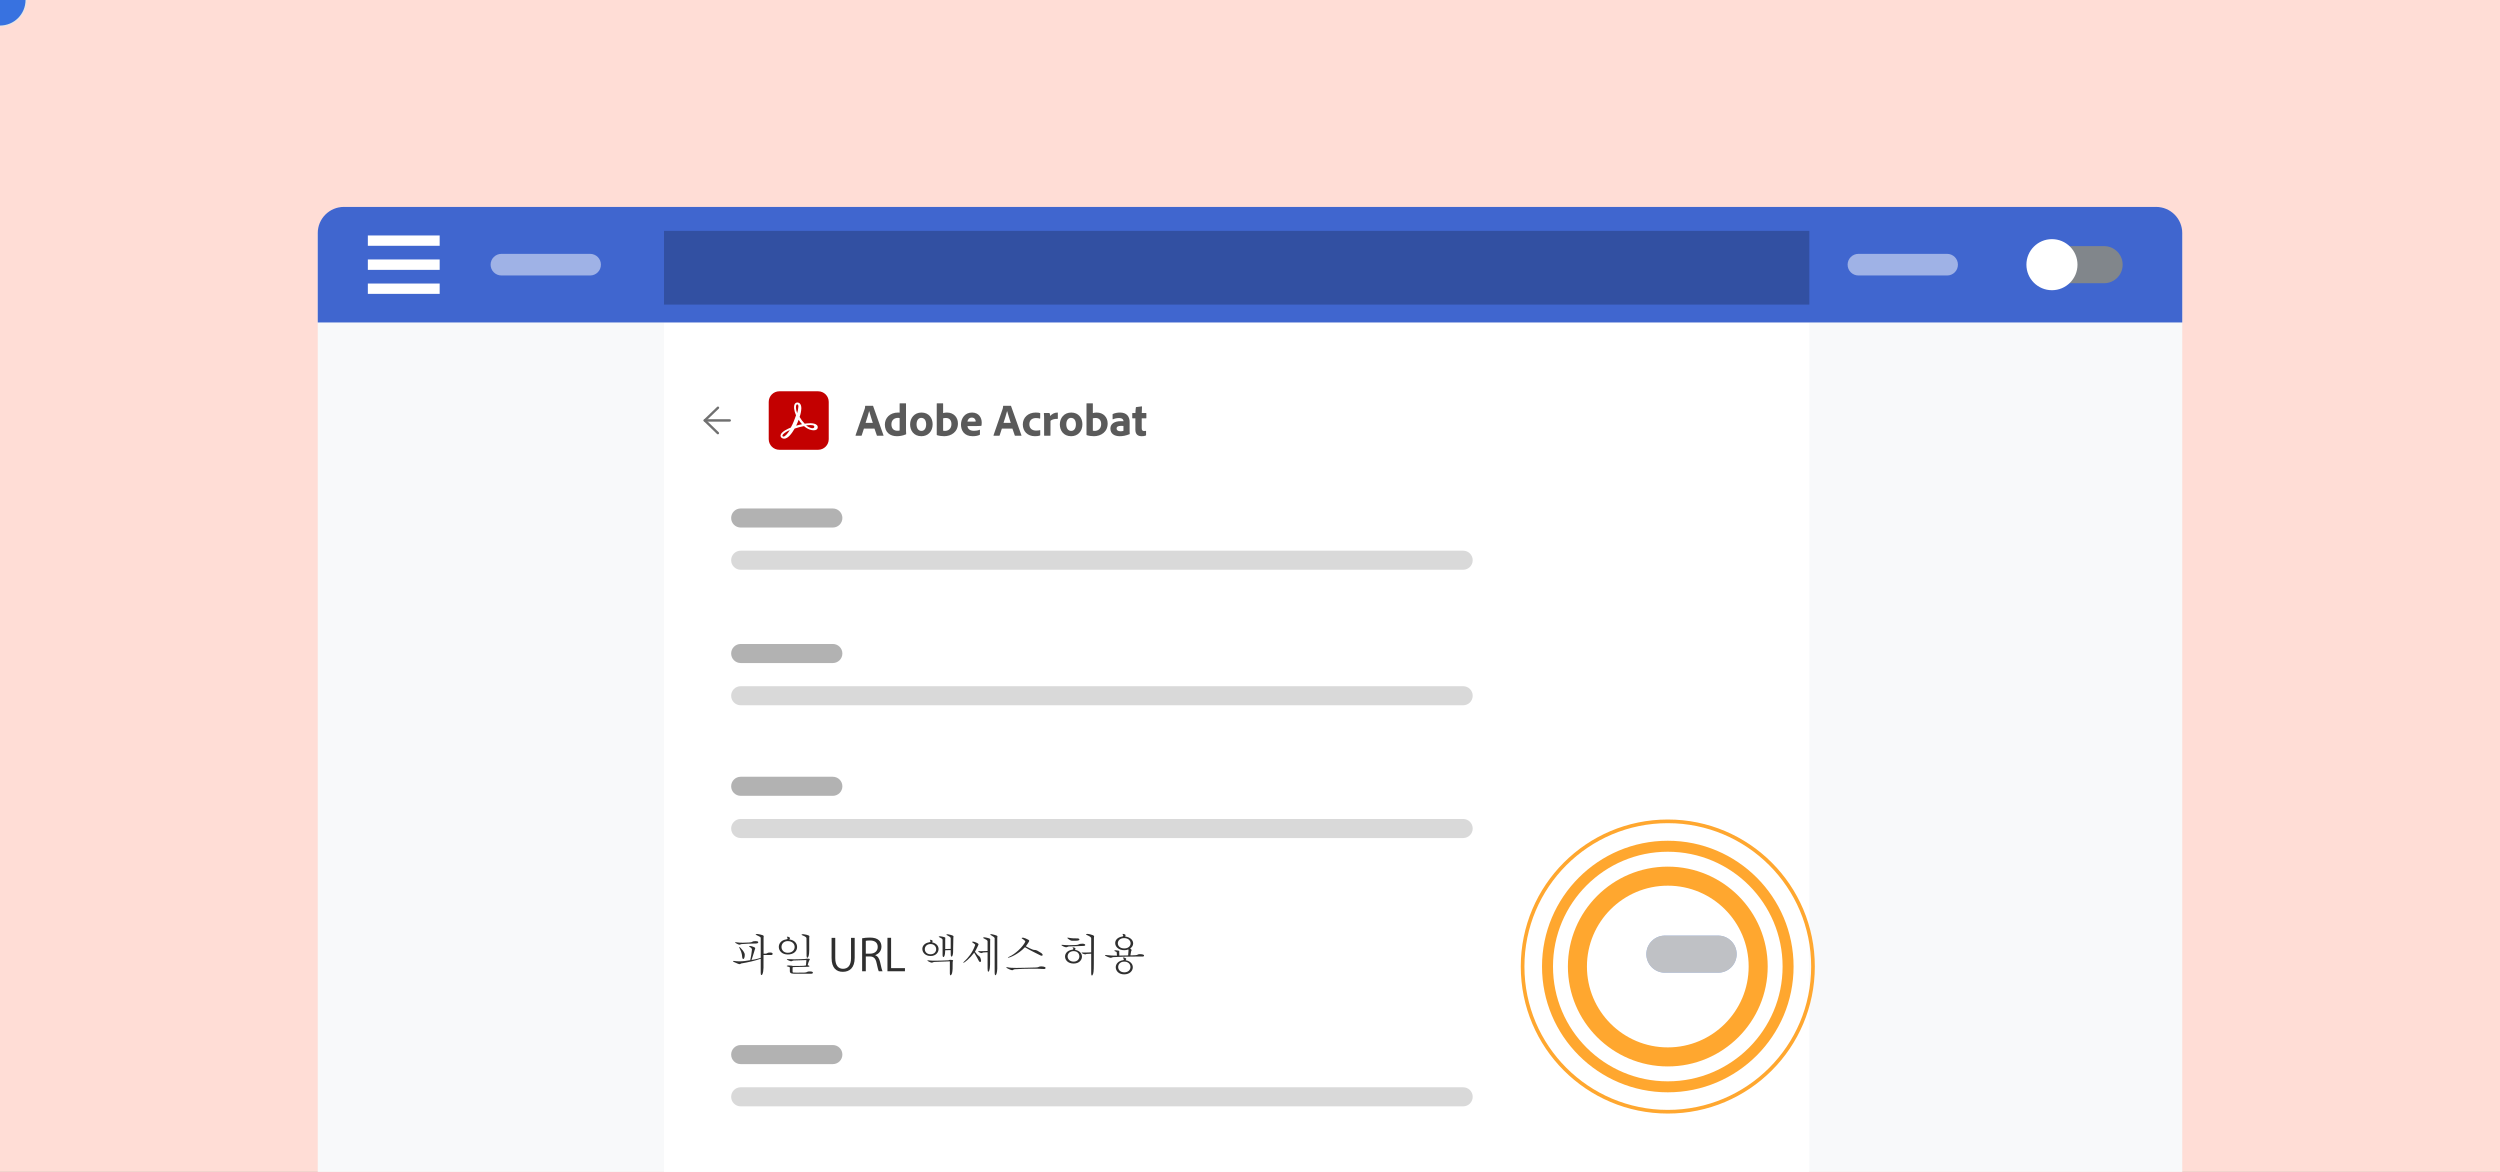 <svg xmlns="http://www.w3.org/2000/svg" xmlns:xlink="http://www.w3.org/1999/xlink" preserveAspectRatio="xMidYMid meet" width="1024" height="480" viewBox="0 0 1024 480" style="width:100%;height:100%"><rect x="0" y="0" width="1024" height="480" fill="#808080" stroke="none"/><defs><animateMotion repeatCount="indefinite" dur="4s" begin="0s" xlink:href="#_R_G_L_5_G_L_7_G" fill="freeze" keyTimes="0;0.271;1" path="M725.54 792.87 C725.54,792.87 725.54,392.87 725.54,392.87 C725.54,392.87 725.54,392.87 725.54,392.87 " keyPoints="0;1;1" keySplines="0.036 0 0 1;0 0 0 0" calcMode="spline"/><animateTransform repeatCount="indefinite" dur="4s" begin="0s" xlink:href="#_R_G_L_5_G_L_7_G" fill="freeze" attributeName="transform" from="-725.535 -392.869" to="-725.535 -392.869" type="translate" additive="sum" keyTimes="0;1" values="-725.535 -392.869;-725.535 -392.869" keySplines="0 0 1 1" calcMode="spline"/><animateMotion repeatCount="indefinite" dur="4s" begin="0s" xlink:href="#_R_G_L_5_G_L_6_G_N_8_T_0" fill="freeze" keyTimes="0;0.271;1" path="M725.54 792.87 C725.54,792.87 725.54,392.87 725.54,392.87 C725.54,392.87 725.54,392.87 725.54,392.87 " keyPoints="0;1;1" keySplines="0.036 0 0 1;0 0 0 0" calcMode="spline"/><animateTransform repeatCount="indefinite" dur="4s" begin="0s" xlink:href="#_R_G_L_5_G_L_6_G_N_8_T_0" fill="freeze" attributeName="transform" from="-725.535 -392.869" to="-725.535 -392.869" type="translate" additive="sum" keyTimes="0;1" values="-725.535 -392.869;-725.535 -392.869" keySplines="0 0 1 1" calcMode="spline"/><animateMotion repeatCount="indefinite" dur="4s" begin="0s" xlink:href="#_R_G_L_5_G_L_5_G_N_8_T_0" fill="freeze" keyTimes="0;0.271;1" path="M725.54 792.87 C725.54,792.87 725.54,392.87 725.54,392.87 C725.54,392.87 725.54,392.87 725.54,392.87 " keyPoints="0;1;1" keySplines="0.036 0 0 1;0 0 0 0" calcMode="spline"/><animateTransform repeatCount="indefinite" dur="4s" begin="0s" xlink:href="#_R_G_L_5_G_L_5_G_N_8_T_0" fill="freeze" attributeName="transform" from="-725.535 -392.869" to="-725.535 -392.869" type="translate" additive="sum" keyTimes="0;1" values="-725.535 -392.869;-725.535 -392.869" keySplines="0 0 1 1" calcMode="spline"/><animateMotion repeatCount="indefinite" dur="4s" begin="0s" xlink:href="#_R_G_L_5_G_L_4_G_N_8_T_0" fill="freeze" keyTimes="0;0.271;1" path="M725.54 792.87 C725.54,792.87 725.54,392.87 725.54,392.87 C725.54,392.87 725.54,392.87 725.54,392.87 " keyPoints="0;1;1" keySplines="0.036 0 0 1;0 0 0 0" calcMode="spline"/><animateTransform repeatCount="indefinite" dur="4s" begin="0s" xlink:href="#_R_G_L_5_G_L_4_G_N_8_T_0" fill="freeze" attributeName="transform" from="-725.535 -392.869" to="-725.535 -392.869" type="translate" additive="sum" keyTimes="0;1" values="-725.535 -392.869;-725.535 -392.869" keySplines="0 0 1 1" calcMode="spline"/><animate repeatCount="indefinite" dur="4s" begin="0s" xlink:href="#_R_G_L_5_G_L_3_G_M" fill="freeze" attributeName="opacity" from="0" to="1" keyTimes="0;0.375;0.375;1" values="0;0;1;1" keySplines="0 0 0 0;0 0 0 0;0 0 0 0" calcMode="spline"/><animate repeatCount="indefinite" dur="4s" begin="0s" xlink:href="#_R_G_L_5_G_L_2_G" fill="freeze" attributeName="opacity" from="1" to="0" keyTimes="0;0.375;0.458;1" values="1;1;0;0" keySplines="0.167 0.167 0.833 0.833;0.167 0.167 0.833 0.833;0 0 0 0" calcMode="spline"/><animateMotion repeatCount="indefinite" dur="4s" begin="0s" xlink:href="#_R_G_L_5_G_L_2_G_N_8_T_0" fill="freeze" keyTimes="0;0.271;1" path="M725.54 792.87 C725.54,792.87 725.54,392.87 725.54,392.87 C725.54,392.87 725.54,392.87 725.54,392.87 " keyPoints="0;1;1" keySplines="0.036 0 0 1;0 0 0 0" calcMode="spline"/><animateTransform repeatCount="indefinite" dur="4s" begin="0s" xlink:href="#_R_G_L_5_G_L_2_G_N_8_T_0" fill="freeze" attributeName="transform" from="-725.535 -392.869" to="-725.535 -392.869" type="translate" additive="sum" keyTimes="0;1" values="-725.535 -392.869;-725.535 -392.869" keySplines="0 0 1 1" calcMode="spline"/><animate repeatCount="indefinite" dur="4s" begin="0s" xlink:href="#_R_G_L_5_G_L_2_G_N_8_T_0_M" fill="freeze" attributeName="opacity" from="1" to="0" keyTimes="0;0.469;0.469;1" values="1;1;0;0" keySplines="0 0 0 0;0 0 0 0;0 0 0 0" calcMode="spline"/><animate repeatCount="indefinite" dur="4s" begin="0s" xlink:href="#_R_G_L_5_G_L_1_G" fill="freeze" attributeName="opacity" from="1" to="0" keyTimes="0;0.375;0.458;1" values="1;1;0;0" keySplines="0.167 0.167 0.833 0.833;0.167 0.167 0.833 0.833;0 0 0 0" calcMode="spline"/><animateMotion repeatCount="indefinite" dur="4s" begin="0s" xlink:href="#_R_G_L_5_G_L_1_G" fill="freeze" keyTimes="0;0.375;0.458;1" path="M682.38 390.82 C682.38,390.82 682.38,390.82 682.38,390.82 C682.38,390.82 703.13,390.82 703.13,390.82 C703.13,390.82 703.13,390.82 703.13,390.82 " keyPoints="0;0;1;1" keySplines="0.762 0 0.401 1;0.762 0 0.401 1;0 0 0 0" calcMode="spline"/><animateMotion repeatCount="indefinite" dur="4s" begin="0s" xlink:href="#_R_G_L_5_G_L_1_G_N_8_T_0" fill="freeze" keyTimes="0;0.271;1" path="M725.54 792.87 C725.54,792.87 725.54,392.87 725.54,392.87 C725.54,392.87 725.54,392.87 725.54,392.87 " keyPoints="0;1;1" keySplines="0.036 0 0 1;0 0 0 0" calcMode="spline"/><animateTransform repeatCount="indefinite" dur="4s" begin="0s" xlink:href="#_R_G_L_5_G_L_1_G_N_8_T_0" fill="freeze" attributeName="transform" from="-725.535 -392.869" to="-725.535 -392.869" type="translate" additive="sum" keyTimes="0;1" values="-725.535 -392.869;-725.535 -392.869" keySplines="0 0 1 1" calcMode="spline"/><animate repeatCount="indefinite" dur="4s" begin="0s" xlink:href="#_R_G_L_5_G_L_1_G_N_8_T_0_M" fill="freeze" attributeName="opacity" from="1" to="0" keyTimes="0;0.469;0.469;1" values="1;1;0;0" keySplines="0 0 0 0;0 0 0 0;0 0 0 0" calcMode="spline"/><animate repeatCount="indefinite" dur="4s" begin="0s" xlink:href="#_R_G_L_5_G_L_0_G" fill="freeze" attributeName="opacity" from="0" to="1" keyTimes="0;0.375;0.458;1" values="0;0;1;1" keySplines="0.167 0.167 0.833 0.833;0.167 0.167 0.833 0.833;0 0 0 0" calcMode="spline"/><animateMotion repeatCount="indefinite" dur="4s" begin="0s" xlink:href="#_R_G_L_5_G_L_0_G" fill="freeze" keyTimes="0;0.375;0.458;1" path="M682.38 390.82 C682.38,390.82 682.38,390.82 682.38,390.82 C682.38,390.82 703.13,390.82 703.13,390.82 C703.13,390.82 703.13,390.82 703.13,390.82 " keyPoints="0;0;1;1" keySplines="0.762 0 0.401 1;0.762 0 0.401 1;0 0 0 0" calcMode="spline"/><animate repeatCount="indefinite" dur="4s" begin="0s" xlink:href="#_R_G_L_5_G_L_0_G_M" fill="freeze" attributeName="opacity" from="0" to="1" keyTimes="0;0.375;0.375;1" values="0;0;1;1" keySplines="0 0 0 0;0 0 0 0;0 0 0 0" calcMode="spline"/><animateTransform repeatCount="indefinite" dur="4s" begin="0s" xlink:href="#_R_G_L_4_G_D_0_P_0_G_0_T_0" fill="freeze" attributeName="transform" from="0.23 0.23" to="1 1" type="scale" additive="sum" keyTimes="0;0.385;0.563;1" values="0.23 0.23;0.23 0.23;1 1;1 1" keySplines="0.167 0.167 0 1;0.167 0.167 0 1;0 0 0 0" calcMode="spline"/><animate repeatCount="indefinite" dur="4s" begin="0s" xlink:href="#_R_G_L_4_G" fill="freeze" attributeName="opacity" from="0" to="0" keyTimes="0;0.396;0.404;0.504;0.563;1" values="0;0;1;1;0;0" keySplines="0.167 0.167 0.833 0.833;0.167 0.167 0.833 0.833;0.167 0.167 0.833 0.833;0.167 0.167 0.833 0.833;0 0 0 0" calcMode="spline"/><animate repeatCount="indefinite" dur="4s" begin="0s" xlink:href="#_R_G_L_4_G_M" fill="freeze" attributeName="opacity" from="0" to="0" keyTimes="0;0.358;0.358;0.558;0.558;1" values="0;0;1;1;0;0" keySplines="0 0 0 0;0 0 0 0;0 0 0 0;0 0 0 0;0 0 0 0" calcMode="spline"/><animateTransform repeatCount="indefinite" dur="4s" begin="0s" xlink:href="#_R_G_L_3_G_D_0_P_0_G_0_T_0" fill="freeze" attributeName="transform" from="0.28 0.28" to="1 1" type="scale" additive="sum" keyTimes="0;0.385;0.542;1" values="0.28 0.28;0.28 0.28;1 1;1 1" keySplines="0.167 0.167 0 1;0.167 0.167 0 1;0 0 0 0" calcMode="spline"/><animate repeatCount="indefinite" dur="4s" begin="0s" xlink:href="#_R_G_L_3_G" fill="freeze" attributeName="opacity" from="0" to="0" keyTimes="0;0.375;0.383;0.483;0.542;1" values="0;0;1;1;0;0" keySplines="0.167 0.167 0.833 0.833;0.167 0.167 0.833 0.833;0.167 0.167 0.833 0.833;0.167 0.167 0.833 0.833;0 0 0 0" calcMode="spline"/><animate repeatCount="indefinite" dur="4s" begin="0s" xlink:href="#_R_G_L_3_G_M" fill="freeze" attributeName="opacity" from="0" to="0" keyTimes="0;0.358;0.358;0.558;0.558;1" values="0;0;1;1;0;0" keySplines="0 0 0 0;0 0 0 0;0 0 0 0;0 0 0 0;0 0 0 0" calcMode="spline"/><animateTransform repeatCount="indefinite" dur="4s" begin="0s" xlink:href="#_R_G_L_2_G_D_0_P_0_G_0_T_0" fill="freeze" attributeName="transform" from="0.23 0.23" to="1 1" type="scale" additive="sum" keyTimes="0;0.365;0.531;1" values="0.23 0.23;0.23 0.23;1 1;1 1" keySplines="0.167 0.167 0 1;0.167 0.167 0 1;0 0 0 0" calcMode="spline"/><animate repeatCount="indefinite" dur="4s" begin="0s" xlink:href="#_R_G_L_2_G" fill="freeze" attributeName="opacity" from="0" to="0" keyTimes="0;0.354;0.363;0.463;0.521;1" values="0;0;1;1;0;0" keySplines="0.167 0.167 0.833 0.833;0.167 0.167 0.833 0.833;0.167 0.167 0.833 0.833;0.167 0.167 0.833 0.833;0 0 0 0" calcMode="spline"/><animate repeatCount="indefinite" dur="4s" begin="0s" xlink:href="#_R_G_L_2_G_M" fill="freeze" attributeName="opacity" from="0" to="0" keyTimes="0;0.358;0.358;0.558;0.558;1" values="0;0;1;1;0;0" keySplines="0 0 0 0;0 0 0 0;0 0 0 0;0 0 0 0;0 0 0 0" calcMode="spline"/><animateMotion repeatCount="indefinite" dur="4s" begin="0s" xlink:href="#_R_G_L_1_G_N_1_T_0" fill="freeze" keyTimes="0;0.094;0.323;0.49;0.688;1" path="M914.36 572.71 C914.36,572.71 914.36,572.71 914.36,572.71 C696.7,561.57 683.36,394.71 683.36,394.71 C683.36,394.71 683.36,394.71 683.36,394.71 C683.36,394.71 562,476 627.36,598.71 C627.36,598.71 627.36,598.71 627.36,598.71 " keyPoints="0;0;0.58;0.58;1;1" keySplines="0.337 0 0.112 1;0.337 0 0.112 1;0.765 0.765 0.667 0.667;0.765 0 0.667 1;0 0 0 0" calcMode="spline"/><animateTransform repeatCount="indefinite" dur="4s" begin="0s" xlink:href="#_R_G_L_1_G_N_1_T_0" fill="freeze" attributeName="transform" from="1 1" to="1 1" type="scale" additive="sum" keyTimes="0;0.358;0.375;0.448;0.49;1" values="1 1;1 1;0.9 0.9;0.9 0.9;1 1;1 1" keySplines="0.331 0 0.833 0.833;0.331 0 0.833 0.833;0.325 0 0.833 1;0.328 0 0.667 1;0 0 0 0" calcMode="spline"/><animateTransform repeatCount="indefinite" dur="4s" begin="0s" xlink:href="#_R_G_L_1_G_N_1_T_0" fill="freeze" attributeName="transform" from="-1562.36 -741.21" to="-1562.36 -741.21" type="translate" additive="sum" keyTimes="0;1" values="-1562.36 -741.21;-1562.36 -741.21" keySplines="0 0 1 1" calcMode="spline"/><animate repeatCount="indefinite" dur="4s" begin="0s" xlink:href="#_R_G_L_1_G_N_1_T_0_M" fill="freeze" attributeName="opacity" from="0" to="0" keyTimes="0;0.083;0.083;0.656;0.656;1" values="0;0;1;1;0;0" keySplines="0 0 0 0;0 0 0 0;0 0 0 0;0 0 0 0;0 0 0 0" calcMode="spline"/><animateMotion repeatCount="indefinite" dur="4s" begin="0s" xlink:href="#_R_G_L_0_G" fill="freeze" keyTimes="0;0.094;0.323;0.49;0.688;1" path="M914.36 572.71 C914.36,572.71 914.36,572.71 914.36,572.71 C696.7,561.57 683.36,394.71 683.36,394.71 C683.36,394.71 683.36,394.71 683.36,394.71 C683.36,394.71 562,476 627.36,598.71 C627.36,598.71 627.36,598.71 627.36,598.71 " keyPoints="0;0;0.58;0.58;1;1" keySplines="0.337 0 0.112 1;0.337 0 0.112 1;0.765 0.765 0.667 0.667;0.765 0 0.667 1;0 0 0 0" calcMode="spline"/><animateTransform repeatCount="indefinite" dur="4s" begin="0s" xlink:href="#_R_G_L_0_G" fill="freeze" attributeName="transform" from="1 1" to="1 1" type="scale" additive="sum" keyTimes="0;0.358;0.375;0.448;0.49;1" values="1 1;1 1;0.9 0.9;0.9 0.9;1 1;1 1" keySplines="0.331 0 0.833 0.833;0.331 0 0.833 0.833;0.325 0 0.833 1;0.328 0 0.667 1;0 0 0 0" calcMode="spline"/><animateTransform repeatCount="indefinite" dur="4s" begin="0s" xlink:href="#_R_G_L_0_G" fill="freeze" attributeName="transform" from="-1562.36 -741.21" to="-1562.36 -741.21" type="translate" additive="sum" keyTimes="0;1" values="-1562.36 -741.21;-1562.36 -741.21" keySplines="0 0 1 1" calcMode="spline"/><animate repeatCount="indefinite" dur="4s" begin="0s" xlink:href="#_R_G_L_0_G_M" fill="freeze" attributeName="opacity" from="0" to="0" keyTimes="0;0.083;0.083;0.656;0.656;1" values="0;0;1;1;0;0" keySplines="0 0 0 0;0 0 0 0;0 0 0 0;0 0 0 0;0 0 0 0" calcMode="spline"/><animate attributeType="XML" attributeName="opacity" dur="4s" from="0" to="1" xlink:href="#time_group"/></defs><g id="_R_G"><g id="_R_G_L_6_G" transform=" translate(512, 240) translate(0, 0)"><path id="_R_G_L_6_G_D_0_P_0" fill="#ffddd6" fill-opacity="1" fill-rule="nonzero" d=" M512 240 C512,240 -512,240 -512,240 C-512,240 -512,-240 -512,-240 C-512,-240 512,-240 512,-240 C512,-240 512,240 512,240z "/></g><g id="_R_G_L_5_G"><g id="_R_G_L_5_G_L_7_G"><path id="_R_G_L_5_G_L_7_G_D_0_P_0" fill="#f8f9fa" fill-opacity="1" fill-rule="nonzero" d=" M893.85 480 C893.85,480 130.15,480 130.15,480 C130.15,480 130.15,96.18 130.15,96.18 C130.15,89.87 135.26,84.75 141.58,84.75 C141.58,84.75 882.42,84.75 882.42,84.75 C888.74,84.75 893.85,89.87 893.85,96.18 C893.85,96.18 893.85,480 893.85,480z "/><path id="_R_G_L_5_G_L_7_G_D_1_P_0" fill="#ffffff" fill-opacity="1" fill-rule="nonzero" d=" M741.1 480.3 C741.1,480.3 271.97,480.3 271.97,480.3 C271.97,480.3 271.97,132.07 271.97,132.07 C271.97,132.07 741.1,132.07 741.1,132.07 C741.1,132.07 741.1,480.3 741.1,480.3z "/><path id="_R_G_L_5_G_L_7_G_D_2_P_0" fill="#b2b2b2" fill-opacity="1" fill-rule="nonzero" d=" M341.13 216.08 C341.13,216.08 303.38,216.08 303.38,216.08 C301.23,216.08 299.48,214.33 299.48,212.17 C299.48,212.17 299.48,212.17 299.48,212.17 C299.48,210.02 301.23,208.27 303.38,208.27 C303.38,208.27 341.13,208.27 341.13,208.27 C343.29,208.27 345.04,210.02 345.04,212.17 C345.04,212.17 345.04,212.17 345.04,212.17 C345.04,214.33 343.29,216.08 341.13,216.08z "/><path id="_R_G_L_5_G_L_7_G_D_3_P_0" fill="#d9d9d9" fill-opacity="1" fill-rule="nonzero" d=" M599.32 233.37 C599.32,233.37 303.38,233.37 303.38,233.37 C301.23,233.37 299.48,231.62 299.48,229.47 C299.48,229.47 299.48,229.47 299.48,229.47 C299.48,227.31 301.23,225.56 303.38,225.56 C303.38,225.56 599.32,225.56 599.32,225.56 C601.47,225.56 603.22,227.31 603.22,229.47 C603.22,229.47 603.22,229.47 603.22,229.47 C603.22,231.62 601.47,233.37 599.32,233.37z "/><path id="_R_G_L_5_G_L_7_G_D_4_P_0" fill="#b2b2b2" fill-opacity="1" fill-rule="nonzero" d=" M341.13 271.58 C341.13,271.58 303.38,271.58 303.38,271.58 C301.23,271.58 299.48,269.83 299.48,267.68 C299.48,267.68 299.48,267.68 299.48,267.68 C299.48,265.52 301.23,263.77 303.38,263.77 C303.38,263.77 341.13,263.77 341.13,263.77 C343.29,263.77 345.04,265.52 345.04,267.68 C345.04,267.68 345.04,267.68 345.04,267.68 C345.04,269.83 343.29,271.58 341.13,271.58z "/><path id="_R_G_L_5_G_L_7_G_D_5_P_0" fill="#d9d9d9" fill-opacity="1" fill-rule="nonzero" d=" M599.32 288.88 C599.32,288.88 303.38,288.88 303.38,288.88 C301.23,288.88 299.48,287.13 299.48,284.97 C299.48,284.97 299.48,284.97 299.48,284.97 C299.48,282.81 301.23,281.07 303.38,281.07 C303.38,281.07 599.32,281.07 599.32,281.07 C601.47,281.07 603.22,282.81 603.22,284.97 C603.22,284.97 603.22,284.97 603.22,284.97 C603.22,287.13 601.47,288.88 599.32,288.88z "/><path id="_R_G_L_5_G_L_7_G_D_6_P_0" fill="#b2b2b2" fill-opacity="1" fill-rule="nonzero" d=" M341.13 325.97 C341.13,325.97 303.38,325.97 303.38,325.97 C301.23,325.97 299.48,324.22 299.48,322.07 C299.48,322.07 299.48,322.07 299.48,322.07 C299.48,319.91 301.23,318.16 303.38,318.16 C303.38,318.16 341.13,318.16 341.13,318.16 C343.29,318.16 345.04,319.91 345.04,322.07 C345.04,322.07 345.04,322.07 345.04,322.07 C345.04,324.22 343.29,325.97 341.13,325.97z "/><path id="_R_G_L_5_G_L_7_G_D_7_P_0" fill="#d9d9d9" fill-opacity="1" fill-rule="nonzero" d=" M599.32 343.26 C599.32,343.26 303.38,343.26 303.38,343.26 C301.23,343.26 299.48,341.52 299.48,339.36 C299.48,339.36 299.48,339.36 299.48,339.36 C299.48,337.2 301.23,335.45 303.38,335.45 C303.38,335.45 599.32,335.45 599.32,335.45 C601.47,335.45 603.22,337.2 603.22,339.36 C603.22,339.36 603.22,339.36 603.22,339.36 C603.22,341.52 601.47,343.26 599.32,343.26z "/><path id="_R_G_L_5_G_L_7_G_D_8_P_0" fill="#b2b2b2" fill-opacity="1" fill-rule="nonzero" d=" M341.13 435.86 C341.13,435.86 303.38,435.86 303.38,435.86 C301.23,435.86 299.48,434.12 299.48,431.96 C299.48,431.96 299.48,431.96 299.48,431.96 C299.48,429.8 301.23,428.05 303.38,428.05 C303.38,428.05 341.13,428.05 341.13,428.05 C343.29,428.05 345.04,429.8 345.04,431.96 C345.04,431.96 345.04,431.96 345.04,431.96 C345.04,434.12 343.29,435.86 341.13,435.86z "/><path id="_R_G_L_5_G_L_7_G_D_9_P_0" fill="#d9d9d9" fill-opacity="1" fill-rule="nonzero" d=" M599.32 453.16 C599.32,453.16 303.38,453.16 303.38,453.16 C301.23,453.16 299.48,451.41 299.48,449.25 C299.48,449.25 299.48,449.25 299.48,449.25 C299.48,447.09 301.23,445.35 303.38,445.35 C303.38,445.35 599.32,445.35 599.32,445.35 C601.47,445.35 603.22,447.09 603.22,449.25 C603.22,449.25 603.22,449.25 603.22,449.25 C603.22,451.41 601.47,453.16 599.32,453.16z "/><path id="_R_G_L_5_G_L_7_G_D_10_P_0" fill="#5a5a5a" fill-opacity="1" fill-rule="nonzero" d=" M353.86 175.56 C353.86,175.56 352.96,178.33 352.96,178.33 C352.93,178.43 352.87,178.48 352.76,178.48 C352.76,178.48 350.58,178.48 350.58,178.48 C350.45,178.48 350.41,178.41 350.43,178.3 C350.43,178.3 354.18,167.49 354.18,167.49 C354.26,167.28 354.33,167.05 354.37,166.34 C354.37,166.27 354.43,166.21 354.48,166.21 C354.48,166.21 357.48,166.21 357.48,166.21 C357.57,166.21 357.61,166.23 357.63,166.32 C357.63,166.32 361.88,178.31 361.88,178.31 C361.92,178.41 361.9,178.48 361.79,178.48 C361.79,178.48 359.35,178.48 359.35,178.48 C359.24,178.48 359.18,178.45 359.15,178.35 C359.15,178.35 358.19,175.56 358.19,175.56 C358.19,175.56 353.86,175.56 353.86,175.56z  M357.5 173.22 C357.12,171.98 356.37,169.71 356.02,168.38 C356.02,168.38 356,168.38 356,168.38 C355.7,169.64 355.02,171.7 354.54,173.22 C354.54,173.22 357.5,173.22 357.5,173.22z "/><path id="_R_G_L_5_G_L_7_G_D_11_P_0" fill="#5a5a5a" fill-opacity="1" fill-rule="nonzero" d=" M362.44 173.91 C362.44,171.23 364.44,168.98 367.87,168.98 C368.02,168.98 368.21,169 368.49,169.02 C368.49,169.02 368.49,165.33 368.49,165.33 C368.49,165.24 368.55,165.2 368.62,165.2 C368.62,165.2 370.98,165.2 370.98,165.2 C371.08,165.2 371.1,165.24 371.1,165.31 C371.1,165.31 371.1,176.39 371.1,176.39 C371.1,176.82 371.11,177.38 371.17,177.75 C371.17,177.85 371.15,177.88 371.04,177.92 C369.74,178.47 368.51,178.67 367.35,178.67 C364.58,178.67 362.44,177.1 362.44,173.91z  M368.49 171.25 C368.3,171.18 368.06,171.16 367.8,171.16 C366.35,171.16 365.12,172.04 365.12,173.78 C365.12,175.64 366.18,176.44 367.61,176.44 C367.93,176.44 368.23,176.42 368.49,176.33 C368.49,176.33 368.49,171.25 368.49,171.25z "/><path id="_R_G_L_5_G_L_7_G_D_12_P_0" fill="#5a5a5a" fill-opacity="1" fill-rule="nonzero" d=" M382.01 173.78 C382.01,176.72 380.1,178.67 377.4,178.67 C374.2,178.67 372.78,176.25 372.78,173.84 C372.78,171.18 374.56,168.98 377.44,168.98 C380.46,168.98 382.01,171.25 382.01,173.78z  M375.42 173.8 C375.42,175.45 376.19,176.5 377.44,176.5 C378.53,176.5 379.35,175.56 379.35,173.84 C379.35,172.37 378.75,171.16 377.33,171.16 C376.24,171.16 375.42,172.13 375.42,173.8z "/><path id="_R_G_L_5_G_L_7_G_D_13_P_0" fill="#5a5a5a" fill-opacity="1" fill-rule="nonzero" d=" M386.11 165.2 C386.26,165.2 386.3,165.22 386.3,165.35 C386.3,165.35 386.3,169.19 386.3,169.19 C386.79,169.06 387.31,168.98 387.87,168.98 C390.63,168.98 392.37,170.93 392.37,173.44 C392.37,176.95 389.6,178.67 386.75,178.67 C385.76,178.67 384.76,178.54 383.81,178.24 C383.75,178.22 383.69,178.13 383.69,178.05 C383.69,178.05 383.69,165.33 383.69,165.33 C383.69,165.24 383.73,165.2 383.83,165.2 C383.83,165.2 386.11,165.2 386.11,165.2z  M387.4 171.2 C386.8,171.2 386.54,171.29 386.3,171.35 C386.3,171.35 386.3,176.42 386.3,176.42 C386.52,176.48 386.77,176.5 386.99,176.5 C388.42,176.5 389.71,175.64 389.71,173.69 C389.71,171.98 388.72,171.2 387.4,171.2z "/><path id="_R_G_L_5_G_L_7_G_D_14_P_0" fill="#5a5a5a" fill-opacity="1" fill-rule="nonzero" d=" M396.28 174.51 C396.37,175.58 397.12,176.46 398.96,176.46 C399.8,176.46 400.55,176.33 401.26,176.03 C401.32,175.99 401.38,176.01 401.38,176.12 C401.38,176.12 401.38,177.9 401.38,177.9 C401.38,178.03 401.34,178.09 401.25,178.13 C400.5,178.48 399.67,178.67 398.38,178.67 C394.86,178.67 393.62,176.25 393.62,173.93 C393.62,171.34 395.21,168.98 398.15,168.98 C400.98,168.98 402.11,171.18 402.11,173.03 C402.11,173.61 402.07,174.08 402.01,174.29 C402,174.38 401.96,174.42 401.86,174.44 C401.62,174.47 400.91,174.51 399.93,174.51 C399.93,174.51 396.28,174.51 396.28,174.51z  M398.72 172.69 C399.32,172.69 399.58,172.67 399.65,172.66 C399.65,172.62 399.65,172.54 399.65,172.53 C399.65,172.08 399.3,171.05 398.06,171.05 C396.88,171.05 396.37,171.93 396.26,172.69 C396.26,172.69 398.72,172.69 398.72,172.69z "/><path id="_R_G_L_5_G_L_7_G_D_15_P_0" fill="#5a5a5a" fill-opacity="1" fill-rule="nonzero" d=" M410.36 175.56 C410.36,175.56 409.46,178.33 409.46,178.33 C409.43,178.43 409.37,178.48 409.26,178.48 C409.26,178.48 407.09,178.48 407.09,178.48 C406.95,178.48 406.92,178.41 406.94,178.3 C406.94,178.3 410.68,167.49 410.68,167.49 C410.76,167.28 410.83,167.05 410.87,166.34 C410.87,166.27 410.93,166.21 410.98,166.21 C410.98,166.21 413.98,166.21 413.98,166.21 C414.08,166.21 414.11,166.23 414.13,166.32 C414.13,166.32 418.38,178.31 418.38,178.31 C418.42,178.41 418.4,178.48 418.29,178.48 C418.29,178.48 415.85,178.48 415.85,178.48 C415.74,178.48 415.69,178.45 415.65,178.35 C415.65,178.35 414.69,175.56 414.69,175.56 C414.69,175.56 410.36,175.56 410.36,175.56z  M414 173.22 C413.63,171.98 412.88,169.71 412.52,168.38 C412.52,168.38 412.5,168.38 412.5,168.38 C412.2,169.64 411.53,171.7 411.04,173.22 C411.04,173.22 414,173.22 414,173.22z "/><path id="_R_G_L_5_G_L_7_G_D_16_P_0" fill="#5a5a5a" fill-opacity="1" fill-rule="nonzero" d=" M426.08 178.22 C426.08,178.31 426.06,178.35 425.98,178.37 C425.38,178.61 424.62,178.67 423.89,178.67 C420.85,178.67 418.94,176.63 418.94,173.87 C418.94,171.06 421.06,168.98 424.24,168.98 C425.16,168.98 425.67,169.08 425.97,169.19 C426.06,169.23 426.08,169.28 426.08,169.4 C426.08,169.4 426.06,171.33 426.06,171.33 C426.06,171.46 425.98,171.48 425.91,171.46 C425.55,171.33 425.03,171.23 424.34,171.23 C422.76,171.23 421.62,172.09 421.62,173.78 C421.62,175.73 423.06,176.37 424.37,176.37 C425.03,176.37 425.61,176.29 425.93,176.2 C426.04,176.16 426.08,176.2 426.08,176.27 C426.08,176.27 426.08,178.22 426.08,178.22z "/><path id="_R_G_L_5_G_L_7_G_D_17_P_0" fill="#5a5a5a" fill-opacity="1" fill-rule="nonzero" d=" M429.73 169.17 C429.86,169.17 429.92,169.23 429.95,169.34 C430.05,169.58 430.14,169.98 430.16,170.39 C430.78,169.66 431.81,168.98 433.14,168.98 C433.25,168.98 433.29,169.02 433.29,169.13 C433.29,169.13 433.29,171.44 433.29,171.44 C433.29,171.53 433.25,171.57 433.12,171.57 C431.77,171.51 430.68,171.93 430.29,172.38 C430.29,172.38 430.27,178.33 430.27,178.33 C430.27,178.45 430.23,178.48 430.1,178.48 C430.1,178.48 427.85,178.48 427.85,178.48 C427.7,178.48 427.67,178.43 427.67,178.32 C427.67,178.32 427.67,171.85 427.67,171.85 C427.67,171.05 427.65,169.96 427.57,169.3 C427.57,169.21 427.59,169.17 427.69,169.17 C427.69,169.17 429.73,169.17 429.73,169.17z "/><path id="_R_G_L_5_G_L_7_G_D_18_P_0" fill="#5a5a5a" fill-opacity="1" fill-rule="nonzero" d=" M443.35 173.78 C443.35,176.72 441.44,178.67 438.74,178.67 C435.53,178.67 434.11,176.25 434.11,173.84 C434.11,171.18 435.89,168.98 438.78,168.98 C441.79,168.98 443.35,171.25 443.35,173.78z  M436.75 173.8 C436.75,175.45 437.52,176.5 438.78,176.5 C439.86,176.5 440.69,175.56 440.69,173.84 C440.69,172.37 440.09,171.16 438.66,171.16 C437.58,171.16 436.75,172.13 436.75,173.8z "/><path id="_R_G_L_5_G_L_7_G_D_19_P_0" fill="#5a5a5a" fill-opacity="1" fill-rule="nonzero" d=" M447.45 165.2 C447.6,165.2 447.63,165.22 447.63,165.35 C447.63,165.35 447.63,169.19 447.63,169.19 C448.12,169.06 448.65,168.98 449.21,168.98 C451.96,168.98 453.7,170.93 453.7,173.44 C453.7,176.95 450.93,178.67 448.08,178.67 C447.09,178.67 446.1,178.54 445.14,178.24 C445.09,178.22 445.03,178.13 445.03,178.05 C445.03,178.05 445.03,165.33 445.03,165.33 C445.03,165.24 445.07,165.2 445.16,165.2 C445.16,165.2 447.45,165.2 447.45,165.2z  M448.74 171.2 C448.14,171.2 447.88,171.29 447.63,171.35 C447.63,171.35 447.63,176.42 447.63,176.42 C447.86,176.48 448.1,176.5 448.33,176.5 C449.75,176.5 451.04,175.64 451.04,173.69 C451.04,171.98 450.05,171.2 448.74,171.2z "/><path id="_R_G_L_5_G_L_7_G_D_20_P_0" fill="#5a5a5a" fill-opacity="1" fill-rule="nonzero" d=" M462.69 176.4 C462.69,176.89 462.69,177.28 462.73,177.73 C462.73,177.77 462.73,177.81 462.69,177.83 C461.04,178.46 459.96,178.67 458.61,178.67 C456.53,178.67 454.82,177.71 454.82,175.54 C454.82,173.56 456.56,172.51 459.06,172.51 C459.56,172.51 459.99,172.51 460.16,172.54 C460.16,172.54 460.16,172.41 460.16,172.41 C460.16,172.06 459.94,171.23 458.36,171.23 C457.43,171.23 456.6,171.42 455.89,171.74 C455.81,171.78 455.72,171.74 455.72,171.64 C455.72,171.64 455.72,169.75 455.72,169.75 C455.72,169.66 455.74,169.6 455.85,169.57 C456.68,169.17 457.75,168.98 458.79,168.98 C461.49,168.98 462.69,170.65 462.69,172.79 C462.69,172.79 462.69,176.4 462.69,176.4z  M460.16 174.47 C459.86,174.44 459.6,174.42 459.23,174.42 C457.89,174.42 457.35,174.85 457.35,175.52 C457.35,176.14 457.82,176.65 459,176.65 C459.43,176.65 459.8,176.59 460.16,176.48 C460.16,176.48 460.16,174.47 460.16,174.47z "/><path id="_R_G_L_5_G_L_7_G_D_21_P_0" fill="#5a5a5a" fill-opacity="1" fill-rule="nonzero" d=" M469.43 178.16 C469.43,178.28 469.41,178.37 469.3,178.41 C468.78,178.6 468.29,178.67 467.63,178.67 C466,178.67 465.05,177.86 465.05,175.99 C465.05,175.99 465.05,171.34 465.05,171.34 C465.05,171.34 463.92,171.34 463.92,171.34 C463.81,171.33 463.77,171.29 463.77,171.18 C463.77,171.18 463.77,169.34 463.77,169.34 C463.77,169.21 463.81,169.17 463.94,169.17 C463.94,169.17 465.07,169.17 465.07,169.17 C465.08,168.53 465.16,167.43 465.25,166.91 C465.27,166.81 465.33,166.76 465.42,166.74 C465.42,166.74 467.61,166.46 467.61,166.46 C467.71,166.44 467.76,166.44 467.76,166.57 C467.71,167.15 467.67,168.25 467.67,169.17 C467.67,169.17 469.4,169.17 469.4,169.17 C469.51,169.17 469.55,169.21 469.55,169.32 C469.55,169.32 469.55,171.21 469.55,171.21 C469.55,171.31 469.51,171.33 469.41,171.34 C469.41,171.34 467.65,171.34 467.65,171.34 C467.65,171.34 467.65,175.35 467.65,175.35 C467.65,176.18 467.9,176.55 468.66,176.55 C468.89,176.55 469.08,176.52 469.3,176.48 C469.38,176.48 469.43,176.5 469.43,176.61 C469.43,176.61 469.43,178.16 469.43,178.16z "/><path id="_R_G_L_5_G_L_7_G_D_22_P_0" stroke="#707070" stroke-linecap="round" stroke-linejoin="round" fill="none" stroke-width="0.988" stroke-opacity="1" d=" M298.9 172.21 C298.9,172.21 288.67,172.21 288.67,172.21 "/><path id="_R_G_L_5_G_L_7_G_D_23_P_0" stroke="#707070" stroke-linecap="round" stroke-linejoin="round" fill="none" stroke-width="0.988" stroke-opacity="1" d=" M294.08 167.01 C294.08,167.01 288.67,172.21 288.67,172.21 C288.67,172.21 294.04,177.41 294.04,177.41 "/><path id="_R_G_L_5_G_L_7_G_D_24_P_0" fill="#4066cf" fill-opacity="1" fill-rule="nonzero" d=" M883.13 84.75 C883.13,84.75 140.87,84.75 140.87,84.75 C134.95,84.75 130.15,89.55 130.15,95.47 C130.15,95.47 130.15,132.07 130.15,132.07 C130.15,132.07 893.85,132.07 893.85,132.07 C893.85,132.07 893.85,95.47 893.85,95.47 C893.85,89.55 889.05,84.75 883.13,84.75z "/><path id="_R_G_L_5_G_L_7_G_D_25_P_0" fill="#9fb2e6" fill-opacity="1" fill-rule="nonzero" d=" M797.54 112.84 C797.54,112.84 761.22,112.84 761.22,112.84 C758.77,112.84 756.78,110.86 756.78,108.41 C756.78,108.41 756.78,108.41 756.78,108.41 C756.78,105.96 758.77,103.98 761.22,103.98 C761.22,103.98 797.54,103.98 797.54,103.98 C799.99,103.98 801.97,105.96 801.97,108.41 C801.97,108.41 801.97,108.41 801.97,108.41 C801.97,110.86 799.99,112.84 797.54,112.84z "/><path id="_R_G_L_5_G_L_7_G_D_26_P_0" fill="#9fb2e6" fill-opacity="1" fill-rule="nonzero" d=" M241.71 112.84 C241.71,112.84 205.39,112.84 205.39,112.84 C202.94,112.84 200.95,110.86 200.95,108.41 C200.95,108.41 200.95,108.41 200.95,108.41 C200.95,105.96 202.94,103.98 205.39,103.98 C205.39,103.98 241.71,103.98 241.71,103.98 C244.16,103.98 246.14,105.96 246.14,108.41 C246.14,108.41 246.14,108.41 246.14,108.41 C246.14,110.86 244.16,112.84 241.71,112.84z "/><path id="_R_G_L_5_G_L_7_G_D_27_P_0" fill="#81868b" fill-opacity="1" fill-rule="nonzero" d=" M861.84 116.01 C861.84,116.01 840.03,116.01 840.03,116.01 C835.84,116.01 832.44,112.61 832.44,108.41 C832.44,108.41 832.44,108.41 832.44,108.41 C832.44,104.21 835.84,100.81 840.03,100.81 C840.03,100.81 861.84,100.81 861.84,100.81 C866.04,100.81 869.44,104.21 869.44,108.41 C869.44,108.41 869.44,108.41 869.44,108.41 C869.44,112.61 866.04,116.01 861.84,116.01z "/><path id="_R_G_L_5_G_L_7_G_D_28_P_0" fill="#ffffff" fill-opacity="1" fill-rule="nonzero" d=" M830.02 108.41 C830.02,114.19 834.7,118.87 840.48,118.87 C846.25,118.87 850.94,114.19 850.94,108.41 C850.94,102.63 846.25,97.95 840.48,97.95 C834.7,97.95 830.02,102.63 830.02,108.41z "/><path id="_R_G_L_5_G_L_7_G_D_29_P_0" fill="#3250a2" fill-opacity="1" fill-rule="nonzero" d=" M741.1 124.77 C741.1,124.77 271.97,124.77 271.97,124.77 C271.97,124.77 271.97,94.55 271.97,94.55 C271.97,94.55 741.1,94.55 741.1,94.55 C741.1,94.55 741.1,124.77 741.1,124.77z "/><path id="_R_G_L_5_G_L_7_G_D_30_P_0" fill="#ffffff" fill-opacity="1" fill-rule="nonzero" d=" M180.09 100.69 C180.09,100.69 150.67,100.69 150.67,100.69 C150.67,100.69 150.67,96.44 150.67,96.44 C150.67,96.44 180.09,96.44 180.09,96.44 C180.09,96.44 180.09,100.69 180.09,100.69z "/><path id="_R_G_L_5_G_L_7_G_D_31_P_0" fill="#ffffff" fill-opacity="1" fill-rule="nonzero" d=" M180.09 110.53 C180.09,110.53 150.67,110.53 150.67,110.53 C150.67,110.53 150.67,106.29 150.67,106.29 C150.67,106.29 180.09,106.29 180.09,106.29 C180.09,106.29 180.09,110.53 180.09,110.53z "/><path id="_R_G_L_5_G_L_7_G_D_32_P_0" fill="#ffffff" fill-opacity="1" fill-rule="nonzero" d=" M180.09 120.38 C180.09,120.38 150.67,120.38 150.67,120.38 C150.67,120.38 150.67,116.13 150.67,116.13 C150.67,116.13 180.09,116.13 180.09,116.13 C180.09,116.13 180.09,120.38 180.09,120.38z "/></g><g id="_R_G_L_5_G_L_6_G_N_8_T_0"><g id="_R_G_L_5_G_L_6_G"><path id="_R_G_L_5_G_L_6_G_D_0_P_0" fill="#2f2f2f" fill-opacity="1" fill-rule="nonzero" d=" M311.59 384.09 C311.57,383.78 310.6,383.35 309.85,383.01 C309.65,382.93 309.52,382.84 309.52,382.77 C309.52,382.66 309.74,382.57 310.28,382.56 C311.05,382.68 311.77,382.86 312.35,383.04 C312.73,383.19 312.82,383.31 312.82,383.49 C312.82,383.64 312.76,383.8 312.76,384.07 C312.76,384.07 312.76,390.62 312.76,390.62 C312.76,390.62 313.66,390.62 313.66,390.62 C314.51,390.5 314.22,390.15 315.37,390.15 C315.72,390.15 316.47,390.15 316.47,390.71 C316.47,390.96 316.26,391.18 315.86,391.18 C315.86,391.18 312.74,391.18 312.74,391.18 C312.74,391.18 312.73,396.4 312.73,396.4 C312.71,397.57 312.58,398.31 312.28,399.07 C312.13,399.28 311.99,399.39 311.86,399.39 C311.7,399.39 311.59,399.16 311.59,398.56 C311.59,398.56 311.59,392.71 311.59,392.71 C309.14,393.57 306.17,394.22 303.58,394.64 C303.26,394.75 303.26,394.92 302.97,394.92 C302.68,394.92 302.09,394.73 300.52,393.99 C300.34,393.88 300.25,393.79 300.25,393.72 C300.25,393.65 300.34,393.59 300.5,393.59 C300.57,393.59 300.64,393.59 300.72,393.61 C301.47,393.72 302.19,393.77 302.91,393.77 C304.32,393.77 305.72,393.57 307.29,393.29 C307.54,392.24 307.92,390.19 308.01,388.91 C307.97,388.48 307.54,388.12 307.13,387.87 C306.93,387.78 306.82,387.69 306.82,387.61 C306.82,387.52 306.96,387.47 307.22,387.47 C307.9,387.47 309.05,388.05 309.05,388.05 C309.27,388.15 309.34,388.26 309.34,388.41 C309.34,388.42 308.32,391.83 307.83,393.21 C308.62,393.09 309.83,392.89 311.59,392.33 C311.59,392.33 311.59,384.09 311.59,384.09z  M307.4 385.98 C308.55,385.89 307.76,385.49 309.47,385.49 C309.77,385.49 310.58,385.49 310.58,385.98 C310.58,386.23 310.26,386.46 309.61,386.46 C307.45,386.48 305.4,386.57 303.71,386.7 C303.22,386.79 303.11,386.95 302.86,386.95 C302.54,386.95 301.11,386.28 301.11,385.99 C301.11,385.94 301.17,385.9 301.26,385.9 C301.35,385.9 301.46,385.92 301.6,385.96 C302.41,386.1 303.35,386.14 304.23,386.14 C305.24,386.14 306.19,386.08 306.82,386.05 C306.82,386.05 307.4,385.98 307.4,385.98z  M304.43 392.82 C304.25,392.82 304.07,392.57 304.01,392.12 C303.92,391.63 304.05,390.51 302.97,388.46 C302.82,388.25 302.77,388.08 302.77,387.99 C302.77,387.94 302.79,387.9 302.84,387.9 C302.93,387.9 303.08,387.99 303.29,388.21 C304.35,389.38 305.06,390.21 305.06,391.11 C305.06,392.15 304.75,392.82 304.43,392.82z "/><path id="_R_G_L_5_G_L_6_G_D_1_P_0" fill="#2f2f2f" fill-opacity="1" fill-rule="nonzero" d=" M322.1 384.75 C322.43,384.73 322.59,384.57 322.59,384.35 C322.59,384.28 322.57,384.18 322.52,384.09 C322.39,383.98 322.3,383.87 322.3,383.78 C322.3,383.73 322.35,383.67 322.52,383.67 C323,383.67 323.6,384.01 323.6,384.27 C323.6,384.46 323.36,384.63 323.29,384.79 C325.36,385.04 326.49,386.34 326.49,387.9 C326.49,389.65 325.02,390.96 322.68,390.96 C320.3,390.96 319,389.43 319,387.85 C319,386.48 319.96,385.11 321.98,384.79 C321.98,384.79 322.1,384.75 322.1,384.75z  M320.1 387.87 C320.1,389.07 320.95,390.26 322.66,390.26 C324.55,390.26 325.49,389.07 325.49,387.87 C325.49,386.68 324.55,385.47 322.66,385.47 C320.95,385.47 320.1,386.68 320.1,387.87z  M323.52 396.33 C323.49,396.13 323.15,396.01 322.57,395.86 C322.39,395.81 322.23,395.75 322.23,395.68 C322.23,395.64 322.43,395.45 323.04,395.45 C323.79,395.45 324.6,395.57 324.8,395.66 C326.46,395.66 327.47,395.66 329.18,395.59 C329.59,395.55 329.77,395.5 330.13,395.43 C330.17,395.14 330.24,394.15 330.29,393.25 C329.14,393.25 326.71,393.36 324.96,393.43 C324.44,393.54 324.35,393.74 324.05,393.74 C323.67,393.74 322.28,393.14 322.28,392.93 C322.28,392.87 322.37,392.84 322.57,392.84 C322.64,392.84 322.73,392.84 322.84,392.85 C323.45,392.91 324.32,392.94 325.31,392.94 C326.76,392.94 328.48,392.87 329.9,392.78 C330.24,392.73 330.2,392.66 330.58,392.66 C330.69,392.66 330.82,392.66 331,392.67 C331.54,392.71 331.7,392.8 331.7,392.94 C331.7,393.07 331.52,393.25 331.45,393.43 C331.21,393.97 330.94,394.73 330.82,395.34 C331.3,395.43 331.55,395.61 331.55,395.75 C331.55,395.9 331.34,396 330.94,396 C329.57,396.04 326.89,396.09 324.96,396.11 C324.78,396.22 324.64,396.19 324.64,396.4 C324.64,396.4 324.64,397.97 324.64,397.97 C324.66,398.31 324.82,398.38 325.09,398.38 C325.45,398.38 325.99,398.4 326.62,398.4 C327.54,398.4 328.64,398.38 329.72,398.36 C330.8,398.24 330.46,397.9 331.57,397.9 C332.06,397.9 332.96,397.9 332.96,398.42 C332.96,398.63 332.74,398.83 332.35,398.83 C332.35,398.83 325.13,398.83 325.13,398.83 C323.81,398.83 323.52,398.36 323.52,397.84 C323.52,397.84 323.52,396.33 323.52,396.33z  M330.33 384.27 C330.33,383.94 329.77,383.53 328.76,383.15 C328.46,383.04 328.3,382.93 328.3,382.84 C328.3,382.74 328.51,382.66 328.94,382.63 C329.03,382.63 331.54,382.95 331.54,383.51 C331.54,383.64 331.46,383.8 331.46,384.03 C331.46,384.03 331.46,389.18 331.46,389.18 C331.46,389.94 331.39,391.02 331.18,391.67 C331.01,392.08 330.82,392.29 330.65,392.29 C330.49,392.29 330.37,392.04 330.37,391.47 C330.37,391.47 330.33,384.27 330.33,384.27z "/><path id="_R_G_L_5_G_L_6_G_D_2_P_0" fill="#2f2f2f" fill-opacity="1" fill-rule="nonzero" d=" M350.08 392.33 C350.08,396.46 347.95,398.06 345.21,398.06 C342.66,398.06 340.62,396.56 340.62,392.42 C340.62,392.42 340.62,384.14 340.62,384.14 C340.62,384.14 342.12,384.14 342.12,384.14 C342.12,384.14 342.12,392.44 342.12,392.44 C342.12,395.56 343.49,396.82 345.29,396.82 C347.27,396.82 348.58,395.48 348.58,392.44 C348.58,392.44 348.58,384.14 348.58,384.14 C348.58,384.14 350.08,384.14 350.08,384.14 C350.08,384.14 350.08,392.33 350.08,392.33z "/><path id="_R_G_L_5_G_L_6_G_D_3_P_0" fill="#2f2f2f" fill-opacity="1" fill-rule="nonzero" d=" M358.48 391.27 C359.54,391.61 360.17,392.64 360.5,394.13 C360.93,396.11 361.23,397.32 361.5,397.84 C361.5,397.84 359.96,397.84 359.96,397.84 C359.74,397.45 359.43,396.24 359.07,394.53 C358.68,392.62 357.92,391.77 356.3,391.77 C356.3,391.77 354.63,391.77 354.63,391.77 C354.63,391.77 354.63,397.84 354.63,397.84 C354.63,397.84 353.13,397.84 353.13,397.84 C353.13,397.84 353.13,384.32 353.13,384.32 C353.98,384.14 355.17,384.03 356.25,384.03 C358.03,384.03 359.2,384.39 360.01,385.15 C360.66,385.74 361.04,386.68 361.04,387.7 C361.04,389.52 359.94,390.69 358.48,391.22 C358.48,391.22 358.48,391.27 358.48,391.27z  M356.39 390.62 C358.3,390.62 359.52,389.54 359.52,387.88 C359.52,385.85 357.99,385.22 356.32,385.22 C355.51,385.22 354.93,385.29 354.63,385.36 C354.63,385.36 354.63,390.62 354.63,390.62 C354.63,390.62 356.39,390.62 356.39,390.62z "/><path id="_R_G_L_5_G_L_6_G_D_4_P_0" fill="#2f2f2f" fill-opacity="1" fill-rule="nonzero" d=" M370.67 397.84 C370.67,397.84 363.5,397.84 363.5,397.84 C363.5,397.84 363.5,384.12 363.5,384.12 C363.5,384.12 364.99,384.12 364.99,384.12 C364.99,384.12 364.99,396.56 364.99,396.56 C364.99,396.56 370.67,396.56 370.67,396.56 C370.67,396.56 370.67,397.84 370.67,397.84z "/><path id="_R_G_L_5_G_L_6_G_D_5_P_0" fill="#2f2f2f" fill-opacity="1" fill-rule="nonzero" d=" M380.62 385.96 C380.87,385.96 381.12,385.81 381.12,385.58 C381.12,385.49 381.09,385.4 381.03,385.29 C380.93,385.17 380.87,385.08 380.87,385.02 C380.87,384.97 380.93,384.93 381.03,384.93 C381.43,384.93 382.02,385.2 382.02,385.45 C382.02,385.63 381.83,385.8 381.81,385.99 C383.63,386.39 384.44,387.56 384.44,388.71 C384.44,390.15 383.23,391.58 381.21,391.58 C379.03,391.58 377.79,390.17 377.79,388.68 C377.79,387.47 378.69,386.26 380.62,385.96z  M378.8 388.79 C378.8,389.83 379.59,390.87 381.14,390.87 C382.69,390.87 383.46,389.83 383.46,388.79 C383.46,387.74 382.69,386.68 381.14,386.68 C379.59,386.68 378.8,387.74 378.8,388.79z  M389.06 393.77 C387.97,393.83 385.07,393.94 382.83,394.01 C382.15,394.04 382.04,394.31 381.66,394.31 C381.18,394.31 379.83,393.63 379.83,393.43 C379.83,393.38 379.9,393.34 380.06,393.34 C380.13,393.34 380.21,393.34 380.31,393.36 C380.98,393.47 381.97,393.5 383.07,393.5 C384.83,393.5 386.87,393.41 388.33,393.34 C388.78,393.34 388.74,393.14 389.28,393.14 C389.35,393.14 389.44,393.14 389.55,393.16 C390.23,393.2 390.4,393.31 390.4,393.43 C390.4,393.58 390.22,393.77 390.22,394.01 C390.22,396.51 390.22,397.55 389.95,398.67 C389.8,399.17 389.55,399.48 389.35,399.48 C389.19,399.48 389.06,399.28 389.06,398.83 C389.06,398.83 389.06,393.77 389.06,393.77z  M386.08 384.93 C386.04,384.52 385.52,384.25 384.89,383.96 C384.71,383.87 384.49,383.76 384.49,383.67 C384.49,383.6 384.65,383.53 385.12,383.49 C386.94,383.8 387.21,383.96 387.21,384.21 C387.21,384.32 387.16,384.45 387.16,384.61 C387.16,384.61 387.16,388.73 387.16,388.73 C387.16,388.73 389.41,388.66 389.41,388.66 C389.41,388.66 389.41,384.25 389.41,384.25 C389.39,383.87 388.72,383.47 387.97,383.1 C387.79,383.04 387.62,382.95 387.62,382.86 C387.62,382.77 387.79,382.68 388.2,382.66 C390.23,383.06 390.56,383.31 390.56,383.6 C390.56,383.74 390.49,383.91 390.49,384.09 C390.49,384.09 390.38,390.15 390.38,390.15 C390.34,391.23 390.02,391.85 389.77,391.85 C389.6,391.85 389.44,391.56 389.42,390.93 C389.42,390.93 389.41,389.16 389.41,389.16 C389.41,389.16 387.16,389.22 387.16,389.22 C387.16,389.22 387.07,390.57 387.07,390.57 C386.98,391.47 386.67,392.01 386.42,392.01 C386.24,392.01 386.08,391.74 386.08,391.13 C386.08,391.13 386.08,384.93 386.08,384.93z "/><path id="_R_G_L_5_G_L_6_G_D_6_P_0" fill="#2f2f2f" fill-opacity="1" fill-rule="nonzero" d=" M399.46 387.04 C399.45,386.84 399.03,386.52 398.4,386.08 C398.06,385.9 397.97,385.69 398.67,385.69 C398.98,385.69 400.82,386.34 400.82,386.8 C400.82,387.07 399.45,389.65 399.34,389.83 C399.66,390.28 400.02,390.71 400.31,391.02 C400.94,391.77 401.54,391.54 401.82,393.32 C401.82,393.38 401.84,393.43 401.84,393.47 C401.84,393.81 401.66,394.04 401.45,394.04 C401.3,394.04 401.12,393.93 400.98,393.68 C400.56,392.98 399.95,391.63 399.03,390.21 C397.27,392.53 395.11,394.35 394.6,394.35 C394.57,394.35 394.53,394.33 394.53,394.29 C394.53,394.22 394.66,394.08 394.89,393.88 C396.53,392.37 398.31,390.26 399.41,387.16 C399.41,387.16 399.46,387.04 399.46,387.04z  M404.51 385.56 C404.51,385.13 403.8,384.77 403.1,384.43 C402.89,384.34 402.67,384.21 402.67,384.1 C402.67,384.01 402.81,383.94 403.26,383.92 C403.91,383.98 404.63,384.21 405.14,384.35 C405.53,384.5 405.62,384.68 405.62,384.86 C405.62,385 405.57,385.15 405.57,385.31 C405.57,385.31 405.53,395.03 405.53,395.03 C405.5,397.39 405.05,398.02 404.81,398.02 C404.61,398.02 404.51,397.59 404.51,396.71 C404.51,396.71 404.51,390.04 404.51,390.04 C404.51,390.04 402.83,390.12 402.83,390.12 C402.31,390.21 402.22,390.39 402,390.39 C401.73,390.39 400.65,389.92 400.65,389.69 C400.65,389.63 400.76,389.58 400.96,389.58 C401.09,389.58 401.7,389.61 401.84,389.61 C402.78,389.61 403.66,389.56 404.51,389.52 C404.51,389.52 404.51,385.56 404.51,385.56z  M407.41 384.27 C407.39,383.96 406.72,383.51 406,383.11 C405.73,383.01 405.59,382.9 405.59,382.81 C405.59,382.7 405.77,382.65 406.18,382.63 C407.04,382.79 407.75,383.06 408.18,383.19 C408.48,383.33 408.56,383.45 408.56,383.6 C408.56,383.73 408.48,383.87 408.48,384.07 C408.48,384.07 408.48,396.8 408.48,396.8 C408.41,398.47 408.09,399.35 407.75,399.46 C407.59,399.46 407.42,399.28 407.41,398.36 C407.41,398.36 407.41,384.27 407.41,384.27z "/><path id="_R_G_L_5_G_L_6_G_D_7_P_0" fill="#2f2f2f" fill-opacity="1" fill-rule="nonzero" d=" M424.78 396.24 C425.53,396.19 425.44,395.84 426.4,395.84 C426.83,395.84 428.27,395.9 428.27,396.47 C428.27,396.71 428.03,396.91 427.66,396.91 C427.66,396.91 427.58,396.91 427.58,396.91 C426.11,396.8 424.18,396.78 422.54,396.78 C420.24,396.78 417.92,396.87 415.59,397.01 C414.96,397.16 414.89,397.41 414.57,397.41 C414.22,397.41 412.17,396.58 412.17,396.24 C412.17,396.19 412.23,396.15 412.37,396.15 C412.48,396.15 412.6,396.17 412.77,396.2 C413.49,396.4 414.75,396.46 416.31,396.46 C418.47,396.46 421.23,396.35 424.06,396.29 C424.06,396.29 424.78,396.24 424.78,396.24z  M418.74 384.52 C418.6,384.43 418.46,384.32 418.46,384.23 C418.46,384.14 418.62,384.07 419.1,384.07 C419.86,384.27 420.45,384.48 421.41,385.06 C421.53,385.18 421.57,385.29 421.57,385.4 C421.57,385.72 420.4,387.25 420.18,387.6 C420.94,388.06 422.13,388.6 422.89,388.91 C424.15,389.42 423.71,388.5 426.52,390.37 C426.92,390.66 427.08,390.93 427.08,391.14 C427.08,391.34 426.94,391.47 426.68,391.47 C426.5,391.47 426.29,391.41 426.04,391.27 C424.7,390.6 421.72,389.16 419.82,387.97 C417,391.02 413.34,392.31 412.95,392.31 C412.87,392.31 412.82,392.3 412.82,392.26 C412.82,392.19 412.95,392.08 413.27,391.92 C415.88,390.78 418.92,387.88 419.97,385.72 C419.97,385.36 419.45,384.97 418.74,384.52z "/><path id="_R_G_L_5_G_L_6_G_D_8_P_0" fill="#2f2f2f" fill-opacity="1" fill-rule="nonzero" d=" M440.76 387.07 C442.23,386.98 441.41,386.59 443.37,386.53 C444.18,386.55 444.52,386.82 444.52,387.06 C444.52,387.09 444.52,387.45 443.82,387.45 C442.67,387.51 439.95,387.58 437.75,387.67 C437.16,387.8 437.03,388.01 436.67,388.01 C436.22,388.01 434.76,387.35 434.76,387.09 C434.76,387.04 434.83,387 435,387 C435.07,387 435.18,387 435.28,387.02 C436.18,387.11 437.1,387.15 437.95,387.15 C438.36,387.15 440.31,387.07 440.76,387.07z  M439.06 389.02 C439.33,388.98 439.64,388.95 439.64,388.64 C439.64,388.55 439.6,388.46 439.51,388.37 C439.39,388.26 439.32,388.17 439.32,388.12 C439.32,388.06 439.39,388.03 439.51,388.03 C440.04,388.03 440.54,388.37 440.54,388.59 C440.54,388.75 440.36,388.89 440.31,389.05 C442.25,389.36 443.17,390.6 443.17,391.83 C443.17,393.25 441.96,394.67 439.77,394.67 C437.46,394.67 436.24,393.25 436.24,391.81 C436.24,390.57 437.14,389.34 439.06,389.02z  M439.01 385.33 C438.47,385.33 437.16,384.34 437.16,384.16 C437.16,384.1 437.21,384.07 437.37,384.07 C437.44,384.07 437.55,384.09 437.7,384.1 C438.99,384.37 440.09,384.37 441.41,384.37 C441.85,384.39 442.13,384.61 442.13,384.82 C442.13,385.06 441.78,385.29 440.97,385.31 C440.97,385.31 439.01,385.33 439.01,385.33z  M437.3 391.74 C437.3,392.8 438.13,393.88 439.77,393.88 C441.33,393.88 442.11,392.8 442.11,391.74 C442.11,390.66 441.33,389.58 439.77,389.58 C438.13,389.58 437.3,390.66 437.3,391.74z  M446.95 384.28 C446.95,383.87 446.1,383.38 445.38,383.08 C445.17,382.99 444.84,382.84 444.84,382.72 C444.84,382.59 445.24,382.52 445.4,382.52 C446.03,382.52 447.2,382.88 447.56,383.02 C448.03,383.2 448.14,383.35 448.14,383.53 C448.14,383.67 448.07,383.83 448.07,384.05 C448.07,384.05 448.03,394.8 448.03,394.8 C448.03,397.97 447.89,398.83 447.51,399.37 C447.42,399.52 447.33,399.59 447.26,399.59 C447.1,399.59 446.95,399.3 446.95,398.56 C446.95,398.56 446.95,390.64 446.95,390.64 C446.95,390.64 445.15,390.73 445.15,390.73 C444.72,390.78 444.68,390.93 444.48,390.93 C444.27,390.93 443.03,390.51 443.03,390.23 C443.03,390.17 443.12,390.14 443.3,390.14 C443.49,390.14 444.47,390.17 444.68,390.17 C445.42,390.17 446.09,390.14 446.95,390.08 C446.95,390.08 446.95,384.28 446.95,384.28z "/><path id="_R_G_L_5_G_L_6_G_D_9_P_0" fill="#2f2f2f" fill-opacity="1" fill-rule="nonzero" d=" M460.9 383.6 C463.13,383.91 464.14,385.17 464.14,386.44 C464.14,387.31 463.6,388.05 462.92,388.5 C463.39,388.84 463.51,389.02 463.51,389.16 C463.51,389.33 463.37,389.43 463.31,389.63 C463.17,390.53 463.1,390.95 463.01,391.31 C463.12,391.31 463.24,391.32 463.37,391.32 C463.89,391.32 464.52,391.27 465.01,391.25 C466.16,391.22 465.87,390.82 466.84,390.82 C467.27,390.82 468.61,390.86 468.61,391.4 C468.61,391.61 468.39,391.81 468.07,391.81 C467.8,391.81 466.45,391.79 466.16,391.79 C462.63,391.79 456.65,391.94 455.91,392.04 C455.39,392.15 455.28,392.33 454.98,392.33 C454.6,392.33 452.6,391.59 452.6,391.27 C452.6,391.2 452.69,391.16 452.83,391.16 C452.91,391.16 453,391.16 453.09,391.18 C454.71,391.38 456.15,391.47 457.5,391.43 C457.48,391.09 457.44,390.73 457.41,390.08 C457.41,389.97 457.19,389.83 456.71,389.63 C456.51,389.56 456.4,389.49 456.4,389.42 C456.4,389.34 456.58,389.25 456.96,389.22 C458.27,389.33 458.45,389.45 458.45,389.67 C458.45,389.74 458.43,389.83 458.43,389.96 C458.43,389.97 458.47,391.2 458.47,391.41 C459.19,391.43 460.56,391.4 462.09,391.34 C462.14,391.09 462.21,389.92 462.25,389.13 C462.23,389.06 462.18,388.97 462.16,388.89 C461.69,389.09 461.13,389.2 460.5,389.2 C458.15,389.2 456.78,387.76 456.78,386.28 C456.78,385.08 457.71,383.91 459.68,383.6 C459.95,383.6 460.07,383.38 460.07,383.24 C460.07,383.13 460.04,383 459.93,382.9 C459.82,382.79 459.77,382.68 459.77,382.63 C459.77,382.56 459.84,382.52 459.96,382.52 C460.31,382.52 461.04,382.77 461.04,383.04 C461.04,383.19 460.9,383.33 460.9,383.53 C460.9,383.53 460.9,383.6 460.9,383.6z  M460.32 393 C460.32,392.85 460.25,392.67 460.11,392.53 C460,392.46 459.93,392.37 459.93,392.3 C459.93,392.22 460,392.17 460.16,392.17 C460.52,392.17 461.33,392.53 461.33,392.78 C461.33,392.94 461.13,393.09 461.08,393.31 C463.06,393.66 464,394.93 464,396.17 C464,397.66 462.72,399.1 460.47,399.1 C458.22,399.1 457.01,397.68 457.01,396.17 C457.01,394.89 458,393.57 460.07,393.29 C460.23,393.27 460.32,393.14 460.32,393z  M457.86 386.37 C457.86,387.43 458.74,388.48 460.49,388.48 C462.23,388.48 463.1,387.43 463.1,386.37 C463.08,385.31 462.2,384.25 460.45,384.25 C458.72,384.25 457.86,385.31 457.86,386.37z  M458 396.1 C458,397.18 458.85,398.27 460.52,398.27 C462.2,398.27 463.04,397.18 463.04,396.1 C463.04,394.98 462.2,393.88 460.52,393.88 C458.85,393.88 458,394.98 458,396.1z "/></g></g><g id="_R_G_L_5_G_L_5_G_N_8_T_0"><g id="_R_G_L_5_G_L_5_G" transform=" translate(327.159, 172.252) translate(0, 0)"><path id="_R_G_L_5_G_L_5_G_D_0_P_0" fill="#c30000" fill-opacity="1" fill-rule="nonzero" d=" M-7.94 -11.98 C-7.94,-11.98 7.94,-11.98 7.94,-11.98 C10.34,-11.98 12.29,-10.04 12.29,-7.64 C12.29,-7.63 12.29,-7.63 12.29,-7.63 C12.29,-7.63 12.29,7.63 12.29,7.63 C12.29,10.03 10.35,11.98 7.94,11.98 C7.94,11.98 7.94,11.98 7.94,11.98 C7.94,11.98 -7.94,11.98 -7.94,11.98 C-10.34,11.98 -12.29,10.04 -12.29,7.64 C-12.29,7.63 -12.29,7.63 -12.29,7.63 C-12.29,7.63 -12.29,-7.63 -12.29,-7.63 C-12.29,-10.03 -10.34,-11.98 -7.94,-11.98 C-7.94,-11.98 -7.94,-11.98 -7.94,-11.98z "/></g></g><g id="_R_G_L_5_G_L_4_G_N_8_T_0"><g id="_R_G_L_5_G_L_4_G" transform=" translate(327.332, 172.278) translate(0, 0)"><path id="_R_G_L_5_G_L_4_G_D_0_P_0" fill="#ffffff" fill-opacity="1" fill-rule="nonzero" d=" M7.3 1.87 C6.16,0.66 3.02,1.15 2.28,1.27 C1.46,0.45 0.76,-0.48 0.19,-1.49 C0.61,-2.65 0.85,-3.88 0.9,-5.11 C0.9,-6.22 0.46,-7.41 -0.77,-7.41 C-1.19,-7.4 -1.58,-7.17 -1.8,-6.8 C-2.33,-5.9 -2.12,-4.04 -1.28,-2.16 C-1.77,-0.77 -2.48,1.22 -3.41,2.84 C-4.67,3.34 -7.34,4.57 -7.6,5.93 C-7.68,6.34 -7.54,6.75 -7.23,7.02 C-6.93,7.28 -6.54,7.42 -6.14,7.41 C-4.54,7.41 -2.93,5.18 -1.84,3.26 C-0.59,2.83 0.69,2.5 1.99,2.26 C3.69,3.74 5.2,3.97 5.97,3.97 C7.02,3.97 7.4,3.52 7.55,3.14 C7.7,2.7 7.61,2.22 7.3,1.87z  M6.2 2.65 C6.15,2.94 5.77,3.24 5.06,3.09 C4.24,2.88 3.48,2.5 2.83,1.96 C3.38,1.87 4.67,1.75 5.58,1.92 C5.91,1.98 6.29,2.17 6.2,2.65z  M-1.14 -6.42 C-1.07,-6.55 -0.93,-6.64 -0.78,-6.64 C-0.39,-6.64 -0.31,-6.17 -0.31,-5.78 C-0.37,-4.85 -0.54,-3.93 -0.82,-3.05 C-1.47,-4.79 -1.38,-6 -1.14,-6.42z  M-1.23 2.09 C-0.85,1.3 -0.51,0.49 -0.21,-0.34 C0.19,0.31 0.66,0.92 1.18,1.48 C0.37,1.64 -0.44,1.85 -1.23,2.09z  M-3.8 3.86 C-4.83,5.51 -5.85,6.56 -6.44,6.56 C-6.54,6.56 -6.63,6.53 -6.71,6.47 C-6.82,6.38 -6.87,6.23 -6.84,6.09 C-6.73,5.49 -5.55,4.63 -3.8,3.86 C-3.8,3.86 -3.8,3.86 -3.8,3.86z "/></g></g><g id="_R_G_L_5_G_L_3_G_M"><g id="_R_G_L_5_G_L_3_G" transform=" translate(692.84, 390.818) translate(0, 0)"><path id="_R_G_L_5_G_L_3_G_D_0_P_0" fill="#9cb9f0" fill-opacity="1" fill-rule="nonzero" d=" M10.9 7.6 C10.9,7.6 -10.9,7.6 -10.9,7.6 C-15.1,7.6 -18.5,4.2 -18.5,0 C-18.5,0 -18.5,0 -18.5,0 C-18.5,-4.2 -15.1,-7.6 -10.9,-7.6 C-10.9,-7.6 10.9,-7.6 10.9,-7.6 C15.1,-7.6 18.5,-4.2 18.5,0 C18.5,0 18.5,0 18.5,0 C18.5,4.2 15.1,7.6 10.9,7.6z "/></g></g><g id="_R_G_L_5_G_L_2_G_N_8_T_0_M"><g id="_R_G_L_5_G_L_2_G_N_8_T_0"><g id="_R_G_L_5_G_L_2_G" transform=" translate(692.84, 390.818) translate(0, 0)"><path id="_R_G_L_5_G_L_2_G_D_0_P_0" fill="#bfc1c5" fill-opacity="1" fill-rule="nonzero" d=" M10.9 7.6 C10.9,7.6 -10.9,7.6 -10.9,7.6 C-15.1,7.6 -18.5,4.2 -18.5,0 C-18.5,0 -18.5,0 -18.5,0 C-18.5,-4.2 -15.1,-7.6 -10.9,-7.6 C-10.9,-7.6 10.9,-7.6 10.9,-7.6 C15.1,-7.6 18.5,-4.2 18.5,0 C18.5,0 18.5,0 18.5,0 C18.5,4.2 15.1,7.6 10.9,7.6z "/></g></g></g><g id="_R_G_L_5_G_L_1_G_N_8_T_0_M"><g id="_R_G_L_5_G_L_1_G_N_8_T_0"><g id="_R_G_L_5_G_L_1_G"><path id="_R_G_L_5_G_L_1_G_D_0_P_0" fill="#ffffff" fill-opacity="1" fill-rule="nonzero" d=" M-10.46 0 C-10.46,5.78 -5.78,10.46 0,10.46 C5.78,10.46 10.46,5.78 10.46,0 C10.46,-5.78 5.78,-10.46 0,-10.46 C-5.78,-10.46 -10.46,-5.78 -10.46,0z "/><path id="_R_G_L_5_G_L_1_G_D_1_P_0" stroke="#e6e6e6" stroke-linecap="round" stroke-linejoin="round" fill="none" stroke-width="1" stroke-opacity="1" d=" M-10.46 0 C-10.46,5.78 -5.78,10.46 0,10.46 C5.78,10.46 10.46,5.78 10.46,0 C10.46,-5.78 5.78,-10.46 0,-10.46 C-5.78,-10.46 -10.46,-5.78 -10.46,0z "/></g></g></g><g id="_R_G_L_5_G_L_0_G_M"><g id="_R_G_L_5_G_L_0_G"><path id="_R_G_L_5_G_L_0_G_D_0_P_0" fill="#3872e0" fill-opacity="1" fill-rule="nonzero" d=" M-10.46 0 C-10.46,5.78 -5.78,10.46 0,10.46 C5.78,10.46 10.46,5.78 10.46,0 C10.46,-5.78 5.78,-10.46 0,-10.46 C-5.78,-10.46 -10.46,-5.78 -10.46,0z "/></g></g></g><g id="_R_G_L_4_G_M"><g id="_R_G_L_4_G" transform=" translate(683.13, 395.892) scale(0.6, 0.6) translate(-1378.179, -739.009)"><g id="_R_G_L_4_G_D_0_P_0_G_0_T_0" transform=" translate(1378.179, 739.009)"><path id="_R_G_L_4_G_D_0_P_0" stroke="#ffa72f" stroke-linecap="round" stroke-linejoin="round" fill="none" stroke-width="13" stroke-opacity="1" d=" M61.7 0 C61.7,34.07 34.07,61.7 0,61.7 C-34.07,61.7 -61.7,34.07 -61.7,0 C-61.7,-34.07 -34.07,-61.7 0,-61.7 C34.07,-61.7 61.7,-34.07 61.7,0z "/></g></g></g><g id="_R_G_L_3_G_M"><g id="_R_G_L_3_G" transform=" translate(683.13, 395.892) scale(0.6, 0.6) translate(-1378.179, -739.009)"><g id="_R_G_L_3_G_D_0_P_0_G_0_T_0" transform=" translate(1378.179, 739.009)"><path id="_R_G_L_3_G_D_0_P_0" stroke="#ffa72f" stroke-linecap="round" stroke-linejoin="round" fill="none" stroke-width="7.5" stroke-opacity="1" d=" M82.12 0 C82.12,45.36 45.36,82.12 0,82.12 C-45.35,82.12 -82.12,45.36 -82.12,0 C-82.12,-45.35 -45.35,-82.12 0,-82.12 C45.36,-82.12 82.12,-45.35 82.12,0z "/></g></g></g><g id="_R_G_L_2_G_M"><g id="_R_G_L_2_G" transform=" translate(683.13, 395.892) scale(0.6, 0.6) translate(-1378.179, -739.009)"><g id="_R_G_L_2_G_D_0_P_0_G_0_T_0" transform=" translate(1378.179, 739.009)"><path id="_R_G_L_2_G_D_0_P_0" stroke="#ffa72f" stroke-linecap="round" stroke-linejoin="round" fill="none" stroke-width="2.5" stroke-opacity="1" d=" M99.12 0 C99.12,54.74 54.74,99.12 0,99.12 C-54.74,99.12 -99.12,54.74 -99.12,0 C-99.12,-54.74 -54.74,-99.12 0,-99.12 C54.74,-99.12 99.12,-54.74 99.12,0z "/></g></g></g><g id="_R_G_L_1_G_N_1_T_0_M"><g id="_R_G_L_1_G_N_1_T_0"><g id="_R_G_L_1_G" opacity="0.3" transform=" translate(1568.36, 743.988) translate(-1562.36, -741.21)"><path id="_R_G_L_1_G_D_0_P_0" fill="#1a1818" fill-opacity="1" fill-rule="nonzero" d=" M1576.33 783.55 C1576.33,783.55 1575.58,783.55 1575.58,783.55 C1575.58,783.55 1574.45,782.42 1574.45,782.42 C1574.45,782.42 1570.31,771.88 1570.31,771.88 C1570.31,771.88 1563.9,776.77 1563.9,776.77 C1563.9,776.77 1562.03,776.77 1562.03,776.77 C1561.41,776.51 1560.98,775.93 1560.9,775.27 C1560.9,775.27 1560.14,740.63 1560.14,740.63 C1560.08,739.82 1560.53,739.07 1561.27,738.75 C1561.27,738.75 1562.03,738.75 1562.03,738.75 C1562.03,738.75 1563.53,739.5 1563.53,739.5 C1563.53,739.5 1586.5,765.11 1586.5,765.11 C1587.14,765.93 1587,767.11 1586.18,767.75 C1585.94,767.94 1585.67,768.06 1585.37,768.12 C1585.37,768.12 1577.09,769.25 1577.09,769.25 C1577.09,769.25 1581.23,779.78 1581.23,779.78 C1581.49,780.71 1581,781.69 1580.1,782.04 C1580.1,782.04 1576.71,783.17 1576.71,783.17 C1576.71,783.17 1576.33,783.17 1576.33,783.17 "/><path id="_R_G_L_1_G_D_1_P_0" fill="#000000" fill-opacity="1" fill-rule="nonzero" d=" M1562.03 740.63 C1562.03,740.63 1585.36,766.6 1585.36,766.6 C1585.36,766.6 1574.82,767.74 1574.82,767.74 C1574.82,767.74 1580.1,780.54 1580.1,780.54 C1580.1,780.54 1576.71,781.67 1576.71,781.67 C1576.71,781.67 1571.07,768.87 1571.07,768.87 C1571.07,768.87 1562.77,775.27 1562.77,775.27 C1562.77,775.27 1562.03,740.63 1562.03,740.63  M1562.03 736.86 C1562.03,736.86 1560.52,736.86 1560.52,736.86 C1559.03,737.5 1558.12,739.02 1558.25,740.63 C1558.25,740.63 1559.01,775.27 1559.01,775.27 C1559.03,776.74 1559.92,778.07 1561.27,778.66 C1561.27,778.66 1562.76,778.66 1562.76,778.66 C1562.76,778.66 1565.02,777.91 1565.02,777.91 C1565.02,777.91 1569.54,774.89 1569.54,774.89 C1569.54,774.89 1572.95,783.17 1572.95,783.17 C1573.54,784.52 1574.86,785.4 1576.33,785.43 C1576.33,785.43 1577.84,785.43 1577.84,785.43 C1577.84,785.43 1581.23,784.3 1581.23,784.3 C1583.19,783.6 1584.22,781.45 1583.52,779.49 C1583.52,779.49 1583.52,779.49 1583.52,779.49 C1583.51,779.46 1583.5,779.43 1583.49,779.4 C1583.49,779.4 1579.72,770.74 1579.72,770.74 C1579.72,770.74 1585.75,770.74 1585.75,770.74 C1587.82,770.52 1589.31,768.67 1589.1,766.6 C1589.01,765.74 1588.62,764.94 1588.01,764.33 C1588.01,764.33 1564.67,737.98 1564.67,737.98 C1563.97,737.27 1563.02,736.87 1562.02,736.85 "/></g></g></g><g id="_R_G_L_0_G_M"><g id="_R_G_L_0_G"><path id="_R_G_L_0_G_D_0_P_0" fill="#1a1818" fill-opacity="1" fill-rule="nonzero" d=" M1576.33 783.55 C1576.33,783.55 1575.58,783.55 1575.58,783.55 C1575.58,783.55 1574.45,782.42 1574.45,782.42 C1574.45,782.42 1570.31,771.88 1570.31,771.88 C1570.31,771.88 1563.9,776.77 1563.9,776.77 C1563.9,776.77 1562.03,776.77 1562.03,776.77 C1561.41,776.51 1560.98,775.93 1560.9,775.27 C1560.9,775.27 1560.14,740.63 1560.14,740.63 C1560.08,739.82 1560.53,739.07 1561.27,738.75 C1561.27,738.75 1562.03,738.75 1562.03,738.75 C1562.03,738.75 1563.53,739.5 1563.53,739.5 C1563.53,739.5 1586.5,765.11 1586.5,765.11 C1587.14,765.93 1587,767.11 1586.18,767.75 C1585.94,767.94 1585.67,768.06 1585.37,768.12 C1585.37,768.12 1577.09,769.25 1577.09,769.25 C1577.09,769.25 1581.23,779.78 1581.23,779.78 C1581.49,780.71 1581,781.69 1580.1,782.04 C1580.1,782.04 1576.71,783.17 1576.71,783.17 C1576.71,783.17 1576.33,783.17 1576.33,783.17 "/><path id="_R_G_L_0_G_D_1_P_0" fill="#ffffff" fill-opacity="1" fill-rule="nonzero" d=" M1562.03 740.63 C1562.03,740.63 1585.36,766.6 1585.36,766.6 C1585.36,766.6 1574.82,767.74 1574.82,767.74 C1574.82,767.74 1580.1,780.54 1580.1,780.54 C1580.1,780.54 1576.71,781.67 1576.71,781.67 C1576.71,781.67 1571.07,768.87 1571.07,768.87 C1571.07,768.87 1562.77,775.27 1562.77,775.27 C1562.77,775.27 1562.03,740.63 1562.03,740.63  M1562.03 736.86 C1562.03,736.86 1560.52,736.86 1560.52,736.86 C1559.03,737.5 1558.12,739.02 1558.25,740.63 C1558.25,740.63 1559.01,775.27 1559.01,775.27 C1559.03,776.74 1559.92,778.07 1561.27,778.66 C1561.27,778.66 1562.76,778.66 1562.76,778.66 C1562.76,778.66 1565.02,777.91 1565.02,777.91 C1565.02,777.91 1569.54,774.89 1569.54,774.89 C1569.54,774.89 1572.95,783.17 1572.95,783.17 C1573.54,784.52 1574.86,785.4 1576.33,785.43 C1576.33,785.43 1577.84,785.43 1577.84,785.43 C1577.84,785.43 1581.23,784.3 1581.23,784.3 C1583.19,783.6 1584.22,781.45 1583.52,779.49 C1583.52,779.49 1583.52,779.49 1583.52,779.49 C1583.51,779.46 1583.5,779.43 1583.49,779.4 C1583.49,779.4 1579.72,770.74 1579.72,770.74 C1579.72,770.74 1585.75,770.74 1585.75,770.74 C1587.82,770.52 1589.31,768.67 1589.1,766.6 C1589.01,765.74 1588.62,764.94 1588.01,764.33 C1588.01,764.33 1564.67,737.98 1564.67,737.98 C1563.97,737.27 1563.02,736.87 1562.02,736.85 "/></g></g></g><g id="time_group"/></svg>